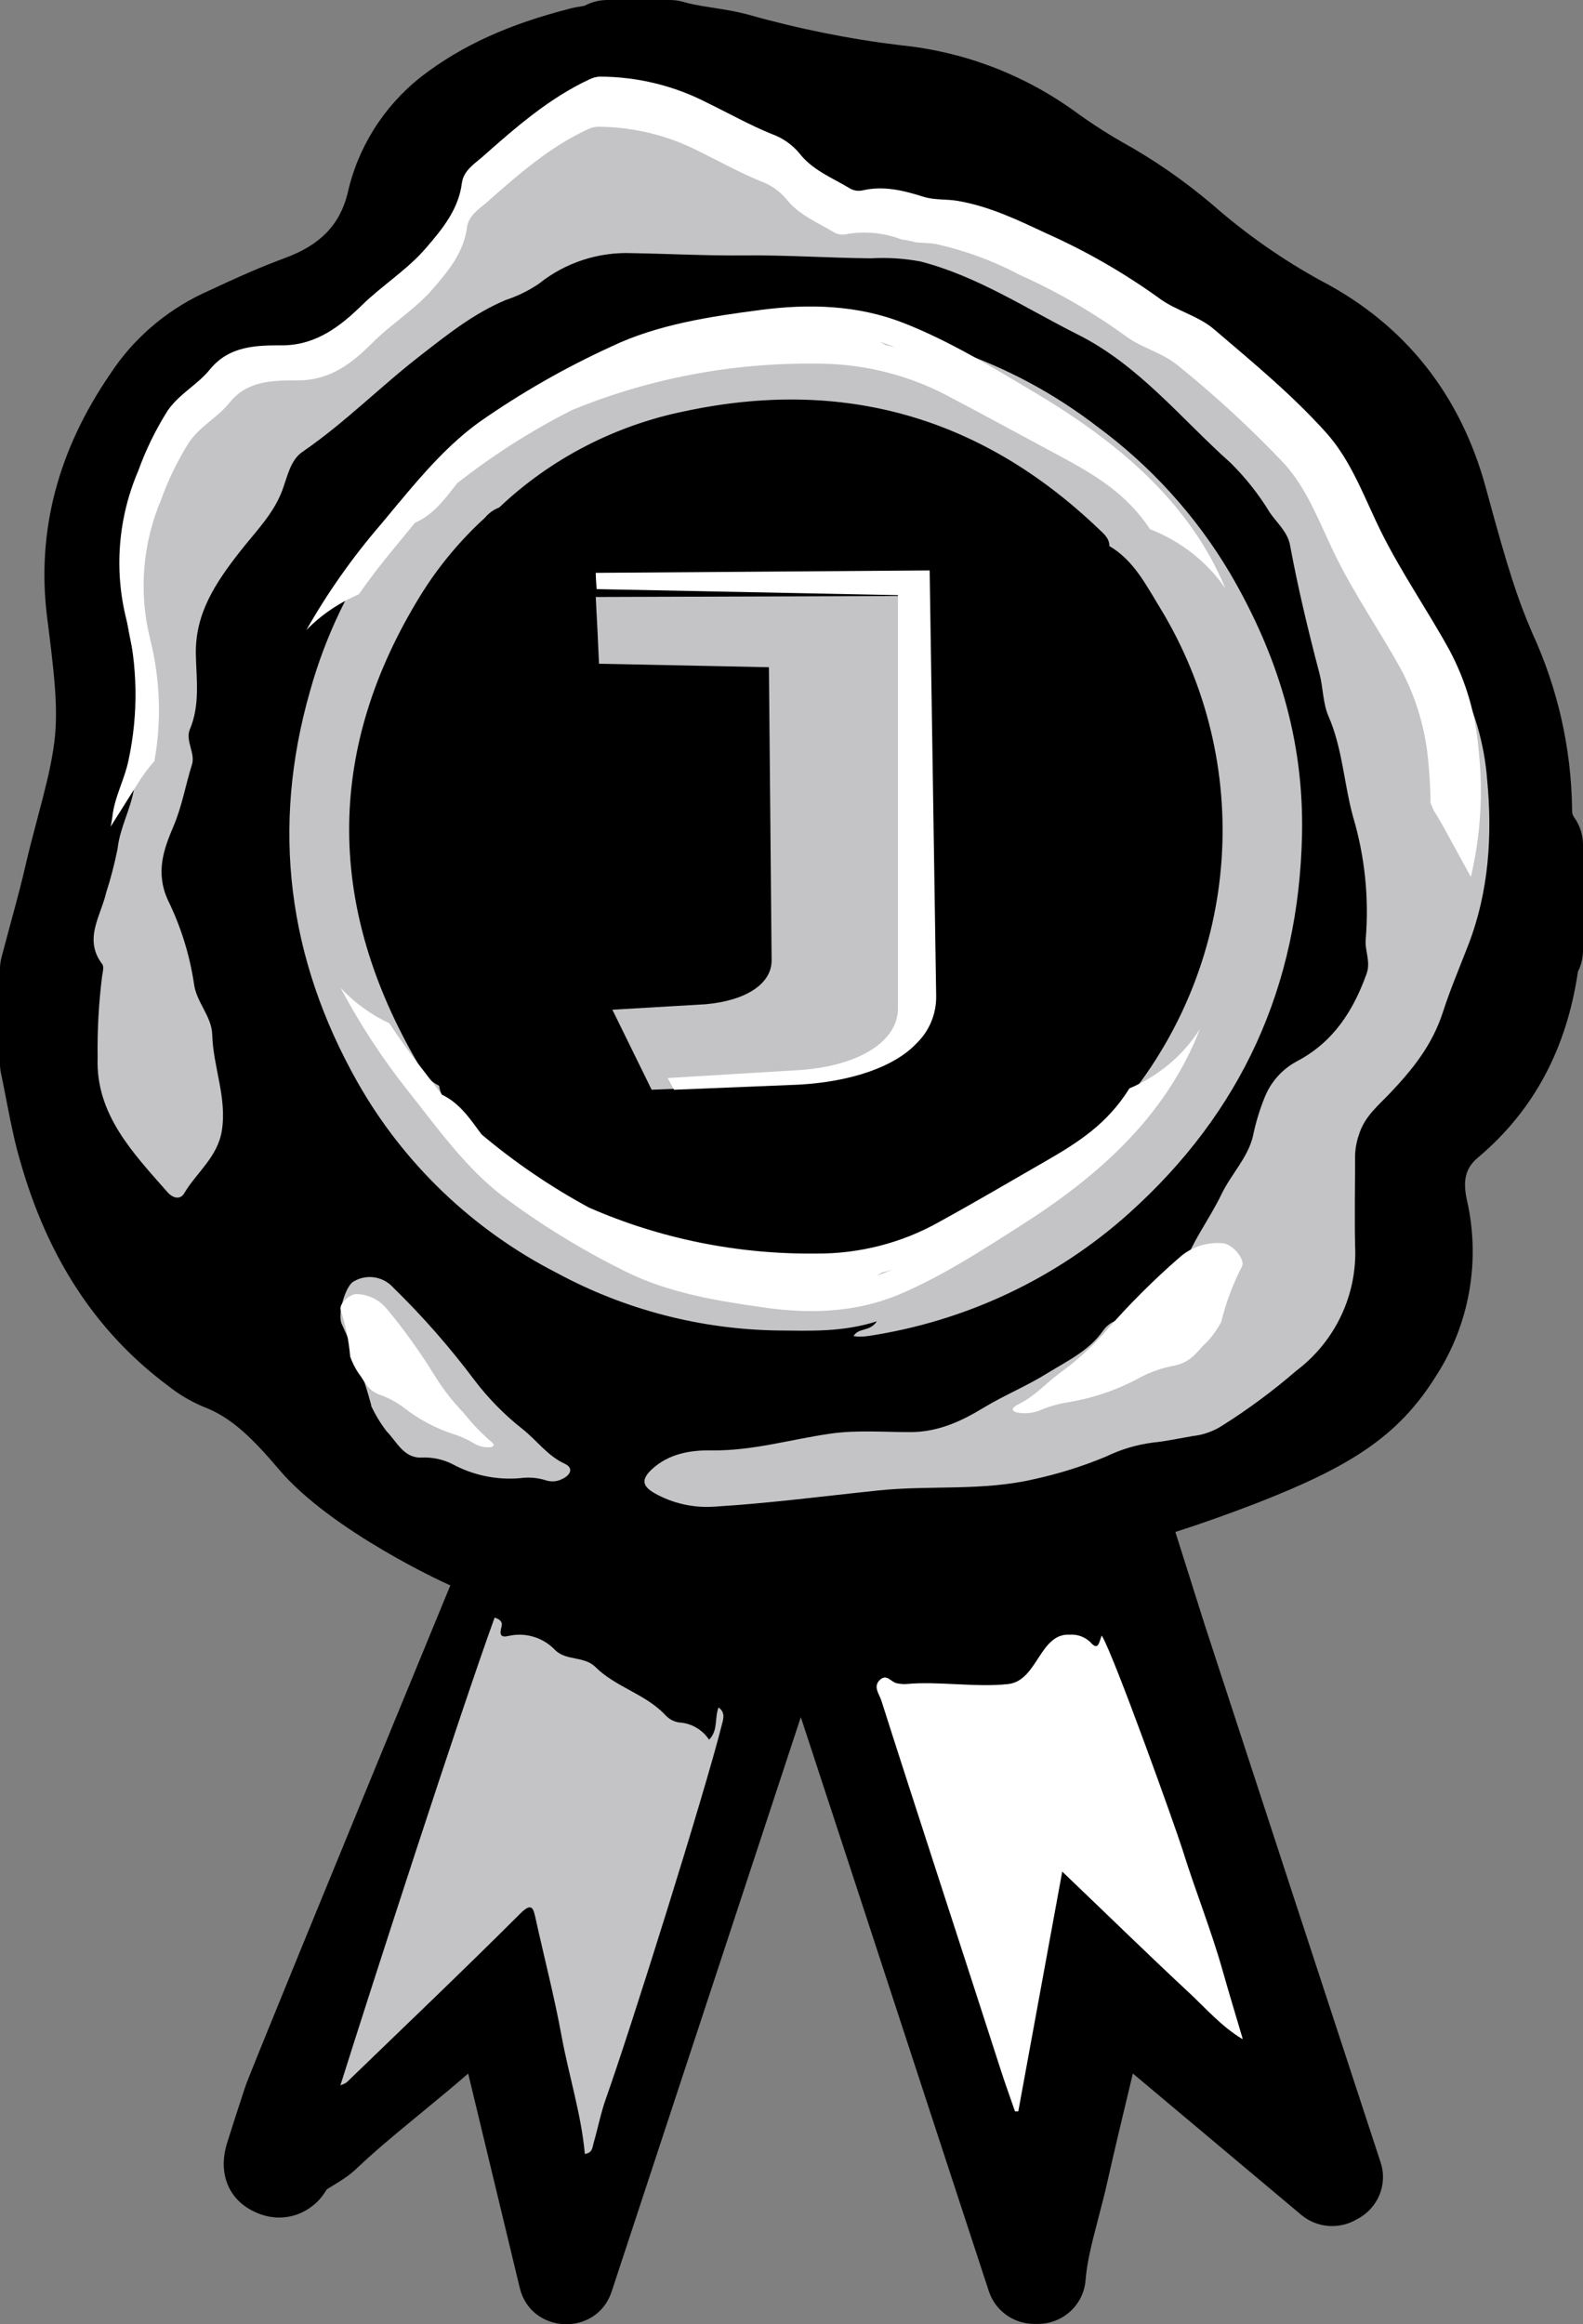 <svg viewBox="0 0 186 273" xmlns="http://www.w3.org/2000/svg">
  <rect x="0" y="0" width="186" height="273" fill="#808080" stroke="none"/>
  <g fill-rule="nonzero" fill="none">
    <path d="M52.914 186.21c-.162-.017-13.972-6.311-20.174-13.654-3.494-4.137-5.866-6.179-8.799-7.306l-.224-.092c-1.413-.614-2.739-1.409-3.943-2.365-8.611-6.407-14.21-15.217-17.374-26.318-.608-2.08-.975-3.757-1.656-7.265-.321-1.652-.444-2.272-.623-3.113C.04 125.72 0 125.336 0 124.951v-11.124c0-.469.06-.936.179-1.391.271-1.039.493-1.861.992-3.702.972-3.58 1.385-5.16 1.835-7.114.336-1.461.649-2.684 1.287-5.087l.05-.189c1.037-3.91 1.456-5.634 1.826-7.739.677-3.859.51-7.138-.458-14.711-.082-.645-.12-.937-.164-1.29C4.243 62.348 6.861 52.808 12.938 43.944c2.653-4.061 6.385-7.322 10.838-9.449 4.611-2.146 6.849-3.131 9.701-4.187 4.111-1.512 6.416-3.859 7.349-7.529 1.183-5.403 4.21-10.241 8.619-13.734 4.878-3.782 10.514-6.242 17.486-8.022.511-.136.864-.201 1.527-.303.104-.016.165-.026.212-.033C69.496.238 70.425 0 71.374 0h7.347c.548 0 1.094.08 1.619.236.775.231 1.552.381 3.226.642.075.012.075.012.151.023 1.955.304 2.864.469 4.189.815 5.889 1.665 11.901 2.872 17.854 3.594 7.303.718 14.285 3.328 20.308 7.614 1.854 1.359 3.782 2.616 5.692 3.716 3.802 2.102 7.381 4.576 10.749 7.439 3.931 3.446 8.235 6.452 12.741 8.914 9.861 5.148 16.363 13.415 19.318 24.254.149.544.149.544.297 1.086 2.257 8.265 3.391 11.899 5.173 16.019 2.99 6.491 4.583 13.527 4.68 20.659l-.001.198c-.006.288.081.57.249.805C185.639 96.952 186 98.074 186 99.225v12.409c0 .871-.207 1.723-.596 2.492-1.311 8.918-5.083 16.231-11.732 21.826-1.441 1.205-1.838 2.623-1.31 5.014 1.63 7.144.29 14.636-3.662 20.703-4.418 7.077-10.104 10.613-20.977 14.861-3.237 1.254-6.441 2.393-9.62 3.416.468 1.457 1.008 3.165 1.734 5.476.268.852.39 1.241.535 1.702.921 2.925 1.559 4.918 2.229 6.937 6.528 19.99 13.069 39.97 19.622 59.941.865 2.635-.367 5.46-2.81 6.677-2.04 1.215-4.667 1.03-6.52-.525l-19.784-16.603c-1.377 5.717-2.191 9.163-3.028 12.868-.251 1.121-.488 2.061-.963 3.866-.021.081-.021.081-.043.162-1.004 3.818-1.362 5.466-1.528 7.425-.244 2.878-2.675 5.092-5.592 5.092h-.43c-2.432 0-4.587-1.55-5.338-3.84-1.667-5.083-3.408-10.395-5.459-16.66.37 1.13-8.457-25.837-10.93-33.385-2.042-6.233-3.922-11.961-5.704-17.386-6.296 19.112-16.554 50.252-22.227 67.475-1.756 5.332-9.479 5.022-10.794-.432-2.328-9.656-4.26-17.681-6.063-25.181-1.411 1.231-3.084 2.626-5.468 4.584l-.058.047c-3.88 3.187-5.576 4.63-7.535 6.479-.823.78-1.508 1.25-2.714 1.979-.067.041-.067.041-.131.079-.403.243-.598.367-.72.455l-.034.055c-.575.906-1.055 1.504-2.049 2.171-1.75 1.174-3.894 1.367-5.801.639-3.698-1.388-4.723-4.675-3.99-7.7.061-.25.119-.45.2-.708.018-.056.018-.056.025-.079.609-1.954 1.257-3.953 2.103-6.509.395-1.193 8.421-20.805 24.077-58.835z" fill="#000"/>
    <path d="M100.285 156.934c.645-1.04 1.898-.468 2.743-1.733-4.043 1.292-7.83 1.105-11.598 1.077-9.105-.124-18.04-2.449-26.024-6.771-9.847-5.045-17.981-12.827-23.395-22.384-8.21-14.517-10.184-29.914-5.581-45.957 3.612-12.987 11.748-24.302 22.977-31.956 4.878-3.418 10.44-5.47 15.802-8.026 6.122-2.941 12.338-3.25 18.763-3.175 12.655.146 24.913 4.38 34.898 12.054 6.326 4.651 11.641 10.508 15.631 17.223 5.581 9.525 8.722 19.584 8.485 30.766-.38 17.795-7.099 32.574-20.32 44.449-8.537 7.665-19.173 12.678-30.579 14.414-.342.052-.688.08-1.034.084-.257-.005-.514-.027-.769-.066zm-32.838-15.5c.441.694 1.112 1.217 1.898 1.48 13.287 6.125 26.868 6.968 40.697 2.126 6.067-1.966 11.59-5.294 16.134-9.722 2.515-1.545 4.318-3.812 6.141-6.031 13.509-16.579 15.09-39.718 3.958-57.936-1.623-2.641-3.056-5.526-5.922-7.212 0-.937-.683-1.461-1.272-2.023-13.733-13.121-30-17.804-48.659-13.805-8.192 1.667-15.74 5.586-21.772 11.304-.65.245-1.223.655-1.661 1.189-2.948 2.688-5.503 5.768-7.593 9.15-10.962 17.795-11.076 35.88-.816 54.04.759 1.33 1.5 2.81 3.009 3.531.164 1.009.665 1.936 1.424 2.632 1.338 1.47 2.847 2.81 4.157 4.28 2.893 3.015 6.395 5.398 10.279 6.996z" fill="#C4C3C6"/>
    <path d="M145.973 239.501c-2.427-1.45-4.277-3.594-6.309-5.487-4.89-4.554-9.679-9.238-14.853-14.18-1.767 9.644-3.462 18.901-5.165 28.166h-.385c-.559-1.607-1.136-3.196-1.657-4.813-3.187-9.912-10.879-33.469-14.038-43.418-.238-.767-1.016-1.635-.201-2.43.815-.794 1.319.231 1.987.37.393.09.797.121 1.2.092 3.663-.351 8.242.434 11.96 0 3.397-.425 3.663-5.995 7.17-5.792.881-.066 1.749.238 2.399.841.998 1.182 1.053 0 1.374-.748 1.493 2.503 8.69 22.614 9.469 25.099 1.493 4.804 3.379 9.469 4.744 14.3.751 2.661 1.557 5.293 2.335 7.935l-.027.065z" fill="#FFF"/>
    <path d="M83.314 204.342c1.092-1.102.621-2.51 1.111-3.784.791.556.584 1.274.433 1.868-2.072 8.268-10.8 36.031-13.663 44.069-.603 1.696-.942 3.478-1.45 5.221-.141.508-.113 1.15-1.026 1.284-.433-4.714-1.883-9.207-2.731-13.824-.847-4.618-2.015-9.12-3.023-13.681-.282-1.322-.433-2.156-1.883-.68-6.723 6.706-13.559 13.211-20.367 19.793-.225.138-.465.247-.716.326C43.766 232.958 53.917 201.602 58.117 190c1.026.335.876.824.782 1.188-.217.853-.047 1.188.895.958 1.982-.44 4.046.199 5.452 1.686 1.299 1.265 3.39.671 4.708 1.964 2.411 2.405 5.904 3.161 8.248 5.681.427.459.995.757 1.61.843 1.413.084 2.707.831 3.503 2.021zM43.629 165.081c-.884-3.28-2.045-6.478-3.471-9.562-.546-1.148.426-4.489 1.407-5.008 1.516-.892 3.451-.594 4.629.713 3.449 3.366 6.633 6.993 9.525 10.848 1.632 2.155 3.533 4.093 5.656 5.767 1.685 1.324 2.934 3.147 4.98 4.091 1.028.481.741 1.287-.25 1.768-.605.329-1.318.392-1.972.176-.972-.303-2-.389-3.009-.25-2.776.243-5.562-.34-8.007-1.675-1.15-.563-2.425-.818-3.703-.74-2.009 0-2.777-1.851-3.981-3.082-.73-.948-1.352-1.976-1.851-3.064l.046.019z" fill="#C4C3C6"/>
    <path d="M41.143 159.297c-.16-1.847-.534-3.666-1.113-5.417-.242-.694 1.046-1.938 1.936-1.877 1.335.045 2.593.669 3.476 1.724 2.049 2.462 3.926 5.077 5.616 7.825.97 1.567 2.096 3.021 3.36 4.336.966 1.222 2.035 2.349 3.195 3.367.717.531.368.806-.474.735-.548-.037-1.079-.211-1.549-.51-.72-.436-1.487-.778-2.285-1.02-2.129-.69-4.13-1.76-5.916-3.163-.832-.625-1.75-1.113-2.721-1.449-1.559-.571-1.859-1.704-2.576-2.602-.402-.609-.728-1.271-.968-1.969l.019.02z" fill="#FFF"/>
    <path d="M140.313 168.647c-1.628.276-3.247.637-4.884.799-1.896.25-3.74.802-5.459 1.635-2.738 1.14-5.575 2.031-8.476 2.662-6.062 1.417-12.211.694-18.273 1.322-6.417.666-12.824 1.512-19.259 1.902-2.444.177-4.885-.365-7.02-1.559-1.504-.856-1.619-1.645-.326-2.852 1.992-1.816 4.492-2.234 7.001-2.196 4.789.067 9.318-1.303 13.973-1.968 3.084-.447 6.283-.171 9.433-.181 3.151-.01 5.88-1.236 8.533-2.852 2.413-1.464 5.066-2.548 7.47-4.041 2.404-1.493 4.923-2.634 6.599-5.039 1.188-1.692 3.381-1.493 5.095-2.082 2.091-.719 3.65-2.472 4.109-4.621.958-3.442 3.208-6.19 4.712-9.337 1.111-2.311 3.045-4.212 3.668-6.741.322-1.583.79-3.133 1.398-4.631.72-1.795 2.052-3.282 3.764-4.203 4.291-2.253 6.627-5.914 8.198-10.278.527-1.455-.239-2.738-.096-4.098.399-4.84-.108-9.711-1.494-14.367-1.073-3.898-1.235-8.006-2.873-11.771-.68-1.55-.632-3.394-1.073-5.058-1.312-4.992-2.519-10.003-3.457-15.071-.287-1.55-1.523-2.577-2.366-3.803-1.294-2.139-2.852-4.109-4.635-5.867-5.842-5.211-10.755-11.467-17.976-15.08-6.062-3.043-11.77-6.836-18.436-8.557-1.921-.361-3.88-.485-5.832-.371-4.942-.048-9.874-.39-14.825-.342-4.386.048-8.792-.19-13.188-.266-3.991-.171-7.907 1.111-11.014 3.604-1.201.809-2.51 1.449-3.888 1.902-3.706 1.559-6.761 3.984-9.874 6.409-4.789 3.689-8.993 7.987-13.982 11.41-1.427.951-1.791 2.91-2.375 4.497-1.053 2.852-3.237 4.973-5.038 7.293-2.796 3.594-5.229 7.179-5.133 12.009.057 2.938.517 5.933-.709 8.824-.546 1.303.661 2.795.259 4.098-.757 2.396-1.159 4.868-2.164 7.236-1.14 2.691-2.174 5.42-.661 8.729 1.514 3.091 2.544 6.394 3.055 9.794.268 2.187 2.078 3.803 2.145 5.99.105 3.803 1.743 7.378 1.13 11.267-.498 3.119-2.969 4.906-4.425 7.369-.488.827-1.379.532-1.963-.133-4.042-4.602-8.447-9.137-8.208-15.793-.049-3.206.127-6.412.527-9.594.077-.466.249-1.112 0-1.417-2.212-2.929-.153-5.629.469-8.358.55-1.703 1.001-3.437 1.35-5.192.268-2.425 1.494-4.545 1.915-6.941 1.176-5.546 1.094-11.281-.239-16.792-1.441-5.933-.927-12.168 1.465-17.79.893-2.518 2.055-4.935 3.467-7.207 1.37-2.035 3.543-3.109 4.98-4.944 2.279-2.9 5.516-2.852 8.619-2.852 3.946 0 6.704-2.225 9.204-4.754 2.5-2.529 5.334-4.241 7.547-6.865 1.915-2.32 3.831-4.631 4.233-7.778.182-1.436 1.417-2.244 2.346-3.081 3.927-3.518 7.834-7.074 12.699-9.356.37-.184.774-.29 1.188-.314 4.467.009 8.864 1.106 12.804 3.195 2.49 1.227 4.913 2.624 7.47 3.68 1.252.451 2.359 1.225 3.208 2.244 1.551 2.054 3.831 2.938 5.89 4.193.471.31 1.049.413 1.599.285 2.461-.59 4.789 0 7.125.742 1.35.428 2.758.266 4.137.513 3.584.825 7.04 2.124 10.276 3.86 4.691 2.124 9.146 4.728 13.293 7.768 2.021 1.54 4.645 2.101 6.599 3.803 4.549 3.955 9.194 7.854 13.168 12.361 3.007 3.413 4.501 7.854 6.493 11.923 2.375 4.83 5.411 9.299 7.978 14.015 1.956 3.724 3.132 7.803 3.457 11.99.623 6.589.201 13.131-2.193 19.359-1.015 2.624-2.145 5.287-2.988 7.892-1.245 3.879-3.524 6.713-6.168 9.508-1.417 1.493-3.055 2.795-3.706 4.916-.274.774-.429 1.585-.46 2.406 0 3.547-.077 7.093 0 10.64.282 5.741-2.309 11.249-6.924 14.719-2.739 2.368-5.656 4.527-8.725 6.456-1.0.64-2.133 1.046-3.314 1.189l-.105-.086.153.076z" fill="#C4C3C6"/>
    <path d="M173.73 88.069c-.322-4.11-1.496-8.114-3.453-11.766-2.558-4.63-5.588-9.006-7.954-13.748-1.991-4-3.482-8.358-6.482-11.71-3.962-4.423-8.598-8.245-13.138-12.123-1.924-1.672-4.568-2.216-6.588-3.756-4.147-2.975-8.598-5.524-13.282-7.606-3.28-1.54-6.578-3.118-10.252-3.756-1.375-.244-2.779-.075-4.126-.507-2.318-.732-4.655-1.305-7.117-.732-.549.121-1.124.012-1.587-.3-2.058-1.23-4.318-2.094-5.867-4.113-.848-.996-1.949-1.757-3.193-2.207-2.558-1.033-4.972-2.395-7.463-3.606C79.301 10.086 74.919 9.008 70.465 9c-.412.023-.815.129-1.183.31-4.809 2.235-8.762 5.728-12.676 9.184-.962.817-2.154 1.606-2.337 3.014-.394 3.09-2.27 5.362-4.232 7.644-2.222 2.564-5.107 4.348-7.531 6.714-2.424 2.366-5.27 4.63-9.175 4.695-3.116 0-6.338 0-8.656 2.817-1.443 1.803-3.607 2.864-4.982 4.864-1.406 2.23-2.564 4.601-3.453 7.071-2.368 5.53-2.854 11.656-1.385 17.476 1.328 5.392 1.417 11.004.26 16.434-.471 2.348-1.693 4.432-1.924 6.808-.048.357-.115.714-.192 1.061 1.029-1.615 2.049-3.249 3.078-4.883.6-.998 1.293-1.941 2.068-2.817.84-4.714.68-9.547-.471-14.199-1.405-5.52-.953-11.334 1.289-16.584.844-2.336 1.94-4.577 3.27-6.686 1.298-1.878 3.347-2.892 4.713-4.601 2.145-2.686 5.194-2.629 8.146-2.648 3.722 0 6.328-2.066 8.656-4.395 2.327-2.329 5.04-3.935 7.127-6.367 1.856-2.15 3.626-4.301 4.001-7.231.173-1.324 1.337-2.075 2.212-2.817 3.703-3.259 7.406-6.573 11.984-8.677.351-.173.733-.275 1.125-.3 4.218.008 8.369 1.027 12.089 2.967 2.347 1.146 4.636 2.432 7.059 3.418 1.176.421 2.217 1.137 3.02 2.075 1.462 1.878 3.607 2.733 5.549 3.897.444.288.991.383 1.51.263 2.194-.391 4.457-.173 6.53.629.454.052.904.134 1.346.244l.308.085c.817.075 1.635.066 2.452.216 3.382.761 6.643 1.964 9.695 3.578 4.413 1.973 8.604 4.39 12.503 7.212 1.924 1.437 4.386 1.953 6.232 3.531 4.397 3.553 8.548 7.387 12.426 11.475 2.837 3.165 4.251 7.287 6.136 11.072 2.241 4.489 5.107 8.63 7.531 13.006 1.845 3.46 2.954 7.248 3.26 11.137.144 1.54.231 3.09.24 4.62.121.32.259.633.414.939.442.732.914 1.502 1.106 1.878 1.09 1.972 2.164 3.928 3.222 5.869 1.155-4.893 1.461-9.94.904-14.931z" fill="#FFF"/>
    <path d="M124.474 53.535c4.368 2.345 7.898 4.492 10.657 8.625 3.64 1.424 6.734 3.862 8.868 6.989-4.31-10.403-12.979-17.411-22.371-23.017-4.958-2.956-10.067-6.082-15.453-8.193-5.386-2.111-11.085-2.282-16.785-1.536-5.89.764-12.142 1.707-17.546 4.294-5.451 2.493-10.644 5.462-15.51 8.867-3.578 2.578-6.566 6.001-9.42 9.433l-.086.081-.124.162c-.676.818-1.342 1.626-2.017 2.426C41.385 65.508 38.476 69.638 36 74c1.733-1.768 3.823-3.191 6.147-4.186 1.199-1.707 2.474-3.369 3.806-4.995l2.798-3.405c2.255-1.015 3.511-2.803 4.967-4.654 4.186-3.295 8.716-6.179 13.521-8.607 8.971-3.679 18.661-5.534 28.442-5.444 5.459-.053 10.839 1.241 15.605 3.755 4.415 2.318 8.792 4.717 13.188 7.07zM104.073 40.544c-.228-.135-.466-.261-.704-.386.276.081.552.162.818.261.266.099.752.278 1.123.422-.409-.144-.828-.207-1.237-.296zM122.737 136.459c4.091-2.345 7.388-4.492 9.968-8.617 3.455-1.468 6.352-3.911 8.295-6.999-4.025 10.405-12.141 17.413-20.918 23.019-4.639 2.956-9.448 6.092-14.456 8.194-5.007 2.102-10.393 2.291-15.703 1.545-5.508-.773-11.338-1.707-16.44-4.259-5.117-2.525-9.969-5.507-14.493-8.904-3.345-2.579-6.141-6.011-8.815-9.443L50.1 130.915l-.113-.162c-.633-.809-1.257-1.626-1.89-2.417C45.009 124.467 42.298 120.338 40 116c1.601 1.747 3.555 3.171 5.744 4.187 1.124 1.707 2.324 3.369 3.571 4.996.86 1.114 1.729 2.264 2.617 3.396 2.107 1.024 3.278 2.812 4.648 4.663 3.89 3.277 8.126 6.162 12.642 8.608 8.343 3.647 17.433 5.488 26.615 5.391 5.133.045 10.18-1.254 14.588-3.756 4.11-2.255 8.201-4.663 12.311-7.026zm-19.085 13.001c-.217.135-.435.252-.652.377.255-.081.51-.162.765-.261.255-.099.699-.279 1.049-.422-.387.117-.775.207-1.162.305zM143.462 155.406c.547-2.302 1.374-4.53 2.462-6.636.435-.832-1.083-2.623-2.23-2.742-1.801-.165-3.593.396-4.97 1.554-3.17 2.747-6.139 5.713-8.884 8.875-1.602 1.811-3.402 3.442-5.368 4.863-1.657 1.207-2.776 2.614-4.868 3.656-1.055.539-.629.96.518 1.015.742.046 1.484-.083 2.166-.375 1.041-.435 2.132-.742 3.248-.914 2.982-.493 5.856-1.488 8.496-2.943 1.227-.638 2.543-1.091 3.905-1.344 2.203-.448 2.776-1.828 3.915-2.824.642-.698 1.19-1.475 1.629-2.313l-.019.128z" fill="#FFF"/>
    <path d="M114.554 72.546L107.033 69l-34.926 3.575L71 73.722c.092 2.026.175 4.062.249 6.089l.655.669 15.594.574c.286 12.244 1.578 21.029 1.716 27.079.861 4.244.037 6.927-2.473 8.048-2.427 1.278-5.033 2.149-7.723 2.581 0 2.868 16.314 2.562 11.571 2.973l-11.101.602-1.052 5.181L84.103 132l16.96-.612c5.693-.306 10.427-1.912 12.845-4.626 1.415-1.432 2.173-3.421 2.085-5.467l-1.439-48.748z" fill="#000"/>
    <path d="M107.153 70L70 70.121c.14 2.611.271 5.23.383 7.841l19.964.409.318 34.44c0 2.787-3.073 4.729-7.754 5.147l-10.958.641L76.567 128l16.703-.678c5.605-.325 10.276-1.942 12.658-4.571 1.403-1.419 2.15-3.354 2.065-5.342L107.153 70z" fill="#C4C3C6"/>
    <path d="M109.233 67L70 67.287c0 .631.067 1.252.105 1.911l35.405.707v48.521c0 3.879-4.497 6.689-11.244 7.243l-15.817.956L79.196 128l14.755-.602c6.057-.354 11.119-2.073 13.731-4.835 1.522-1.469 2.361-3.505 2.316-5.618L109.233 67z" fill="#FFF"/>
  </g>
</svg>
